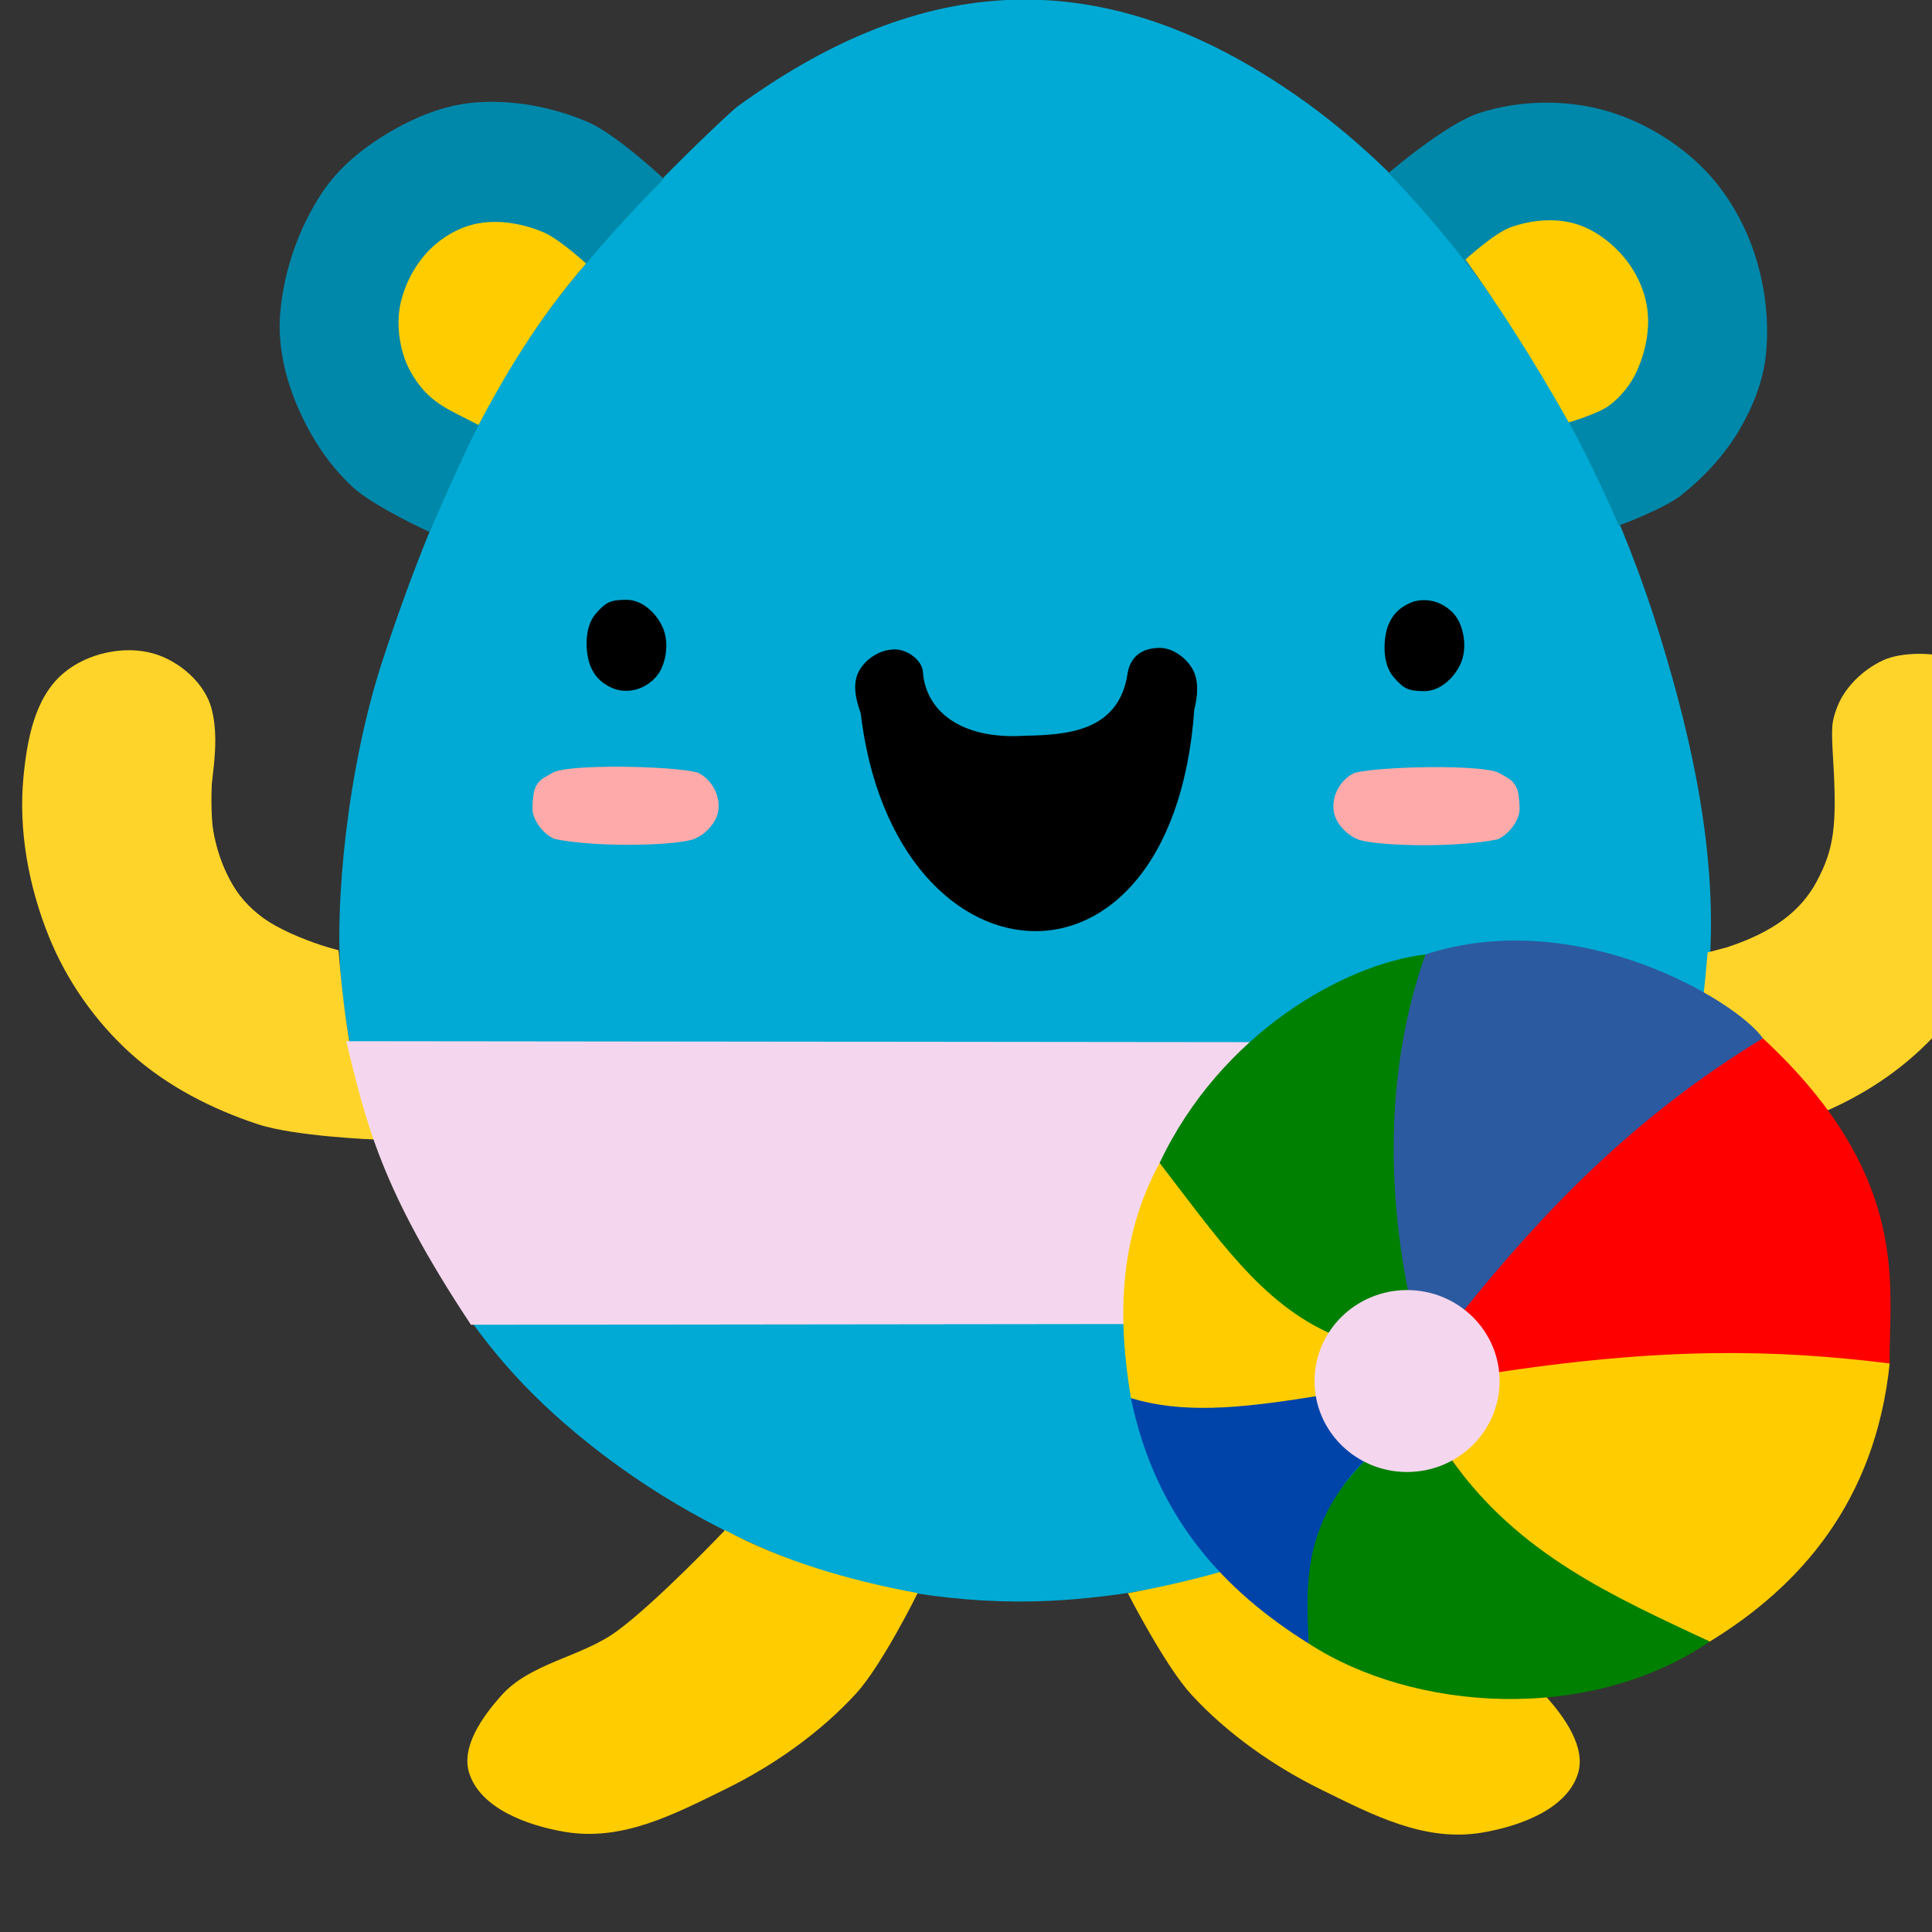 <?xml version="1.0" encoding="UTF-8" standalone="no"?>
<!-- Created with Inkscape (http://www.inkscape.org/) -->

<svg
   xmlns:dc="http://purl.org/dc/elements/1.1/"
   xmlns:cc="http://creativecommons.org/ns#"
   xmlns:rdf="http://www.w3.org/1999/02/22-rdf-syntax-ns#"
   xmlns:svg="http://www.w3.org/2000/svg"
   xmlns="http://www.w3.org/2000/svg"
   xmlns:sodipodi="http://sodipodi.sourceforge.net/DTD/sodipodi-0.dtd"
   xmlns:inkscape="http://www.inkscape.org/namespaces/inkscape"
   version="1.1"
   id="svg815"
   width="512"
   height="512"
   viewBox="0 0 512 512"
   sodipodi:docname="petPlay.svg"
   inkscape:version="0.92.2 (5c3e80d, 2017-08-06)">
  <rect x="0" y="0" width="512" height="512" fill="#333333" stroke="none"/>
  <defs
     id="defs819" />
  <sodipodi:namedview
     pagecolor="#ffffff"
     bordercolor="#666666"
     borderopacity="1"
     objecttolerance="10"
     gridtolerance="10"
     guidetolerance="10"
     inkscape:pageopacity="0"
     inkscape:pageshadow="2"
     inkscape:window-width="1600"
     inkscape:window-height="837"
     id="namedview817"
     showgrid="false"
     inkscape:zoom="0.65234375"
     inkscape:cx="510.02821"
     inkscape:cy="192.96487"
     inkscape:window-x="-8"
     inkscape:window-y="-8"
     inkscape:window-maximized="1"
     inkscape:current-layer="svg815" />
  <path
     style="fill:#00aad4;fill-opacity:1;stroke:none;stroke-width:1px;stroke-linecap:butt;stroke-linejoin:miter;stroke-opacity:1"
     d="m 195.496,28.181 c -1.397,0.86 -40.836,37.411 -56.765,63.028 -16.106,25.9 -28.289,56.029 -37.464,84.18 -9.004,27.626 -12.828,64.043 -10.824,85.124 2.465,25.921 10.058,47.229 21.283,68.301 11.305,21.222 23.236,35.646 37.735,48.287 18.561,16.183 40.494,29.088 63.617,37.557 21.416,7.843 46.601,11.011 69.346,9.329 30.296,-2.24 59.677,-10.484 84.714,-26.191 25.722,-16.137 48.268,-38.879 61.317,-61.317 13.976,-24.032 22.42,-51.992 24.527,-79.713 2.251,-29.615 -4.306,-59.753 -13.03,-88.144 C 430.453,137.711 416.233,107.813 397.796,81.246 383.476,60.61 366.096,41.452 345.677,26.826 288.945,-13.808 240.485,-4.438 195.496,28.181 Z"
     id="path829"
     inkscape:connector-curvature="0"
     sodipodi:nodetypes="csssssssssssssc"
     inkscape:export-xdpi="96"
     inkscape:export-ydpi="96" />
  <path
     style="fill:#ffcc00;stroke:none;stroke-width:1px;stroke-linecap:butt;stroke-linejoin:miter;stroke-opacity:1"
     d="m 192.13,405.502 c 0,0 -18.138,19.11 -28.725,26.828 -9.443,6.884 -22.874,8.323 -30.622,17.072 -4.915,5.551 -10.71,13.55 -8.401,20.595 3.07,9.363 15.49,13.785 25.202,15.446 15.298,2.616 28.887,-4.538 42.816,-11.381 12.426,-6.105 24.801,-14.727 34.415,-25.202 6.935,-7.555 16.371,-26.669 16.371,-26.669 -19.059,-3.523 -36.335,-8.83 -51.058,-16.689 z"
     id="path835"
     inkscape:connector-curvature="0"
     sodipodi:nodetypes="csssssscc"
     inkscape:export-xdpi="96"
     inkscape:export-ydpi="96" />
  <path
     style="fill:#ffcc00;stroke:none;stroke-width:1px;stroke-linecap:butt;stroke-linejoin:miter;stroke-opacity:1"
     d="m 349.803,407.047 c 0,0 18.713,17.755 29.299,25.473 9.443,6.884 22.874,8.323 30.622,17.072 4.915,5.551 10.71,13.55 8.401,20.595 -3.07,9.363 -15.49,13.785 -25.202,15.446 -15.298,2.616 -28.887,-4.538 -42.816,-11.381 -12.426,-6.105 -24.801,-14.727 -34.415,-25.202 -6.935,-7.555 -16.801,-26.828 -16.801,-26.828 19.059,-3.523 35.615,-8.274 50.913,-15.175 z"
     id="path835-6"
     inkscape:connector-curvature="0"
     sodipodi:nodetypes="csssssscc"
     inkscape:export-xdpi="96"
     inkscape:export-ydpi="96" />
  <path
     style="fill:#ffd42a;stroke:none;stroke-width:1px;stroke-linecap:butt;stroke-linejoin:miter;stroke-opacity:1"
     d="m 89.697,251.852 c 0,0 -19.253,-4.843 -25.744,-13.82 -4.903,-6.782 -7.106,-13.882 -8.13,-22.221 -0.824,-6.708 2.912,-17.664 0.271,-27.912 -1.754,-6.805 -8.442,-12.622 -15.175,-14.633 -7.927,-2.368 -17.801,-0.194 -24.118,5.149 -7.572,6.404 -9.601,17.5 -10.568,27.37 -1.402,14.292 1.383,29.235 6.775,42.545 4.723,11.66 12.333,22.472 21.679,30.893 9.523,8.58 21.43,14.681 33.602,18.698 9.948,3.283 31.164,4.065 31.164,4.065 -4.764,-14.694 -9.249,-29.762 -9.756,-50.133 z"
     id="path852"
     inkscape:connector-curvature="0"
     sodipodi:nodetypes="cssssssssscc"
     inkscape:export-xdpi="96"
     inkscape:export-ydpi="96" />
  <path
     style="opacity:1;fill:#ffd42a;fill-opacity:1;fill-rule:nonzero;stroke:none;stroke-width:0;stroke-linecap:round;stroke-miterlimit:4;stroke-dasharray:none;stroke-opacity:1;paint-order:stroke fill markers"
     d="M 85.911,300.784 C 74.006,299.609 69.927,298.657 60.672,294.89 36.527,285.062 19.653,267.381 11.494,243.362 7.205,230.733 5.986,222.484 6.499,209.555 c 0.81,-20.394 5.396,-29.745 17.204,-35.077 5.132,-2.317 14.499,-2.342 19.475,-0.051 5.539,2.55 10.276,7.368 12.187,12.397 1.516,3.988 1.601,5.134 1.058,14.3 -1.024,17.292 -0.195,23.354 4.362,31.904 4.274,8.018 11.734,13.506 23.725,17.451 l 5.187,1.374 c 1.556,18.783 4.099,35.257 9.015,48.895 0.524,1.367 0.685,1.366 -12.801,0.036 z"
     id="path854"
     inkscape:connector-curvature="0"
     sodipodi:nodetypes="csssscsssscccc"
     inkscape:export-xdpi="96"
     inkscape:export-ydpi="96" />
  <path
     style="fill:#000000;stroke:#000000;stroke-width:1px;stroke-linecap:butt;stroke-linejoin:miter;stroke-opacity:1"
     d="m 165.844,159.446 c -3.978,0.063 -4.966,0.53 -7.588,3.523 -3.211,3.665 -2.466,10.512 -1.355,13.278 1.12,2.786 2.929,4.512 5.691,5.691 2.077,0.886 4.666,0.809 6.775,0 2.269,-0.871 4.403,-2.67 5.42,-4.878 1.512,-3.283 1.825,-7.576 0.271,-10.839 -1.716,-3.605 -5.221,-6.838 -9.214,-6.775 z"
     id="path870"
     inkscape:connector-curvature="0"
     sodipodi:nodetypes="ssssssss"
     inkscape:export-xdpi="96"
     inkscape:export-ydpi="96" />
  <path
     style="fill:#000000;stroke:#000000;stroke-width:1px;stroke-linecap:butt;stroke-linejoin:miter;stroke-opacity:1"
     d="m 377.31,182.664 c -3.978,-0.063 -4.966,-0.53 -7.588,-3.523 -3.211,-3.665 -2.466,-10.512 -1.355,-13.278 1.12,-2.786 2.929,-4.512 5.691,-5.691 2.077,-0.886 4.666,-0.809 6.775,0 2.269,0.871 4.403,2.67 5.42,4.878 1.512,3.283 1.825,7.576 0.271,10.839 -1.716,3.605 -5.221,6.838 -9.214,6.775 z"
     id="path870-8"
     inkscape:connector-curvature="0"
     sodipodi:nodetypes="ssssssss"
     inkscape:export-xdpi="96"
     inkscape:export-ydpi="96" />
  <path
     style="fill:#000000;stroke:none;stroke-width:1px;stroke-linecap:butt;stroke-linejoin:miter;stroke-opacity:1"
     d="m 236.03,172.182 c -3.544,0.335 -7.225,2.98 -8.672,6.233 -1.662,3.737 -0.157,8.394 1.355,12.194 2.051,5.153 5.785,9.512 10.298,12.736 4.486,3.205 10.058,4.527 15.446,5.691 5.684,1.228 11.528,1.878 17.343,1.897 6.175,0.02 12.483,-0.226 18.427,-1.897 6.457,-1.815 13.1,-4.265 18.156,-8.672 3.589,-3.127 6.548,-7.347 7.859,-11.923 0.995,-3.475 1.486,-7.681 -0.271,-10.839 -1.68,-3.022 -5.214,-5.703 -8.672,-5.691 -3.583,0.013 -7.272,1.247 -8.401,6.233 -2.254,15.486 -15.451,16.629 -27.367,16.837 -16.646,1.07 -26.214,-6.4 -26.953,-16.945 -0.233,-3.318 -4.792,-6.527 -8.55,-5.854 z"
     id="path887"
     inkscape:connector-curvature="0"
     sodipodi:nodetypes="cssssssssssccsc"
     inkscape:export-xdpi="96"
     inkscape:export-ydpi="96" />
  <path
     style="fill:#ffaaaa;stroke:none;stroke-width:1px;stroke-linecap:butt;stroke-linejoin:miter;stroke-opacity:1"
     d="m 146.604,204.701 c -2.465,1.494 -3.746,1.685 -4.878,4.336 -0.439,1.028 -0.783,5.142 -0.542,6.233 0.651,2.948 2.967,5.744 5.691,7.046 11.655,2.414 32.872,1.735 37.125,0 2.596,-1.075 4.941,-3.343 5.962,-5.962 0.788,-2.021 0.574,-4.505 -0.271,-6.504 -0.921,-2.178 -2.715,-4.193 -4.878,-5.149 -7.319,-1.798 -34.001,-2.225 -38.209,0 z"
     id="path889"
     inkscape:connector-curvature="0"
     sodipodi:nodetypes="cssccsscc"
     inkscape:export-xdpi="96"
     inkscape:export-ydpi="96" />
  <path
     style="fill:#ffaaaa;stroke:none;stroke-width:1px;stroke-linecap:butt;stroke-linejoin:miter;stroke-opacity:1"
     d="m 397.202,204.809 c 2.465,1.494 3.746,1.685 4.878,4.336 0.439,1.028 0.783,5.142 0.542,6.233 -0.651,2.948 -2.967,5.744 -5.691,7.046 -11.655,2.414 -32.872,1.735 -37.125,0 -2.596,-1.075 -4.941,-3.343 -5.962,-5.962 -0.788,-2.021 -0.574,-4.505 0.271,-6.504 0.921,-2.178 2.715,-4.193 4.878,-5.149 7.319,-1.798 34.001,-2.225 38.209,0 z"
     id="path889-3"
     inkscape:connector-curvature="0"
     sodipodi:nodetypes="cssccsscc"
     inkscape:export-xdpi="96"
     inkscape:export-ydpi="96" />
  <path
     style="fill:#0088aa;stroke:none;stroke-width:1px;stroke-linecap:butt;stroke-linejoin:miter;stroke-opacity:1"
     d="m 175.903,47.369 c 0,0 -12.616,-11.808 -20.086,-15.017 -9.428,-4.05 -20.128,-6.045 -30.351,-5.149 -8.026,0.704 -15.851,3.99 -22.763,8.13 -6.693,4.009 -13.038,9.21 -17.343,15.717 -6.226,9.411 -10.157,20.733 -11.11,31.976 -0.65,7.665 0.975,15.606 3.794,22.763 3.416,8.671 8.582,17.001 15.446,23.305 5.687,5.223 20.324,11.877 20.324,11.877 13.313,-29.842 21.728,-52.603 62.089,-93.603 z"
     id="path906"
     inkscape:connector-curvature="0"
     sodipodi:nodetypes="cssssssscc"
     inkscape:export-xdpi="96"
     inkscape:export-ydpi="96" />
  <path
     style="fill:#ffcc00;stroke:none;stroke-width:1px;stroke-linecap:butt;stroke-linejoin:miter;stroke-opacity:1"
     d="m 155.308,69.829 c 0,0 -7.008,-6.433 -11.143,-8.209 -5.364,-2.304 -11.594,-3.453 -17.343,-2.439 -4.736,0.835 -9.303,3.408 -12.736,6.775 -3.841,3.765 -6.61,8.86 -7.859,14.091 -1.05,4.396 -0.699,9.203 0.542,13.549 1.055,3.695 3.114,7.175 5.691,10.027 2.302,2.547 5.328,4.429 8.401,5.962 1.866,0.931 5.962,3.047 5.962,3.047 6.967,-13.236 15.781,-28.132 28.487,-42.802 z"
     id="path908"
     inkscape:connector-curvature="0"
     sodipodi:nodetypes="cssssssscc"
     inkscape:export-xdpi="96"
     inkscape:export-ydpi="96" />
  <path
     style="fill:#0088aa;stroke:none;stroke-width:1px;stroke-linecap:butt;stroke-linejoin:miter;stroke-opacity:1"
     d="m 367.968,45.856 c 0,0 15.245,-13.106 24.151,-15.942 9.65,-3.073 20.462,-3.541 30.351,-1.355 9.744,2.155 19.101,7.187 26.557,13.82 6.608,5.878 11.734,13.694 14.904,21.95 3.563,9.278 5.063,19.649 4.065,29.538 -0.711,7.049 -3.447,13.95 -7.046,20.053 -3.932,6.669 -9.364,12.554 -15.446,17.343 -4.667,3.675 -16.484,8.017 -16.484,8.017 -14.68,-33.755 -33.401,-64.714 -61.051,-93.425 z"
     id="path910"
     inkscape:connector-curvature="0"
     sodipodi:nodetypes="cssssssscc"
     inkscape:export-xdpi="96"
     inkscape:export-ydpi="96" />
  <path
     style="fill:#ffcc00;stroke:none;stroke-width:1px;stroke-linecap:butt;stroke-linejoin:miter;stroke-opacity:1"
     d="m 388.371,68.777 c 0,0 7.563,-6.948 11.877,-8.513 5.276,-1.914 11.384,-2.549 16.801,-1.084 5.151,1.393 9.837,4.864 13.278,8.943 3.259,3.862 5.581,8.809 6.233,13.82 0.708,5.449 -0.479,11.238 -2.71,16.259 -1.593,3.584 -4.204,6.828 -7.317,9.214 -2.89,2.215 -10.793,4.527 -10.793,4.527 -9.915,-17.621 -18.897,-31.315 -27.37,-43.166 z"
     id="path912"
     inkscape:connector-curvature="0"
     sodipodi:nodetypes="csssssscc"
     inkscape:export-xdpi="96"
     inkscape:export-ydpi="96" />
  <path
     style="fill:#f4d7ee;stroke:none;stroke-width:1px;stroke-linecap:butt;stroke-linejoin:miter;stroke-opacity:1"
     d="m 91.738,275.928 c 5.4,21.933 9.056,38.926 33.07,75.147 l 294.687,-0.337 c 14.194,-17.905 20.549,-36.092 26.397,-56.031 1.756,-6.041 4.216,-18.395 4.216,-18.395 z"
     id="path914"
     inkscape:connector-curvature="0"
     sodipodi:nodetypes="cccccc"
     inkscape:export-xdpi="96"
     inkscape:export-ydpi="96" />
  <path
     style="fill:#000000;stroke:none;stroke-width:1px;stroke-linecap:butt;stroke-linejoin:miter;stroke-opacity:1"
     d="m 235.895,173.827 c -3.534,0.428 -7.145,3.168 -8.506,6.457 3.757,82.271 83.131,91.985 89.115,7.701 0.904,-3.499 1.284,-7.717 -0.554,-10.829 -1.759,-2.977 -5.361,-5.565 -8.817,-5.462 -3.581,0.107 -7.237,1.437 -8.235,6.45 -1.849,15.54 -15.012,17.026 -26.918,17.546 -16.612,1.504 -26.372,-5.713 -27.386,-16.235 -0.319,-3.311 -4.96,-6.399 -8.7,-5.629 z"
     id="path887-6"
     inkscape:connector-curvature="0"
     sodipodi:nodetypes="cccssccsc"
     inkscape:export-xdpi="96"
     inkscape:export-ydpi="96" />
  <path
     style="opacity:1;fill:#ffd42a;fill-opacity:1;fill-rule:nonzero;stroke:none;stroke-width:0;stroke-linecap:round;stroke-miterlimit:4;stroke-dasharray:none;stroke-opacity:1;paint-order:stroke fill markers"
     d="m 456.334,301.326 c 11.904,-1.174 15.984,-2.127 25.239,-5.894 24.145,-9.828 41.019,-27.508 49.178,-51.528 4.289,-12.628 5.508,-20.878 4.995,-33.807 -0.81,-20.394 -5.396,-29.745 -17.204,-35.077 -5.131,-2.317 -14.499,-2.342 -19.475,-0.051 -5.539,2.55 -10.276,7.368 -12.187,12.397 -1.516,3.988 -1.601,5.134 -1.058,14.3 1.024,17.292 0.195,23.354 -4.362,31.904 -4.274,8.018 -11.734,13.506 -23.725,17.451 l -5.187,1.374 c -1.556,18.783 -4.099,35.257 -9.015,48.895 -0.524,1.367 -0.685,1.366 12.801,0.036 z"
     id="path854-4"
     inkscape:connector-curvature="0"
     sodipodi:nodetypes="csssscsssscccc"
     inkscape:export-xdpi="96"
     inkscape:export-ydpi="96" />
  <ellipse
     style="opacity:1;fill:#ff0000;fill-opacity:1;fill-rule:nonzero;stroke:none;stroke-width:0;stroke-linecap:round;stroke-miterlimit:4;stroke-dasharray:none;stroke-opacity:1;paint-order:stroke fill markers"
     id="path9219"
     cx="385.344"
     cy="362.415"
     rx="34.144"
     ry="29.267" />
  <ellipse
     style="opacity:1;fill:#ffffff;fill-opacity:1;fill-rule:nonzero;stroke:none;stroke-width:0;stroke-linecap:round;stroke-miterlimit:4;stroke-dasharray:none;stroke-opacity:1;paint-order:stroke fill markers"
     id="path9223"
     cx="372.336"
     cy="366.751"
     rx="22.221"
     ry="22.763" />
  <path
     style="fill:#2c5aa0;stroke:none;stroke-width:1px;stroke-linecap:butt;stroke-linejoin:miter;stroke-opacity:1"
     d="m 373.42,343.446 c -23.125,-54.821 2.312,-89.048 4.336,-90.51 40.476,-13.167 82.662,12.475 89.426,22.221 -58.203,41.933 -62.535,57.648 -79.67,72.625 -4.697,-2.564 -9.394,-4.633 -14.091,-4.336 z"
     id="path9234"
     inkscape:connector-curvature="0"
     sodipodi:nodetypes="ccccc" />
  <path
     style="fill:#ff0000;stroke:none;stroke-width:1px;stroke-linecap:butt;stroke-linejoin:miter;stroke-opacity:1"
     d="m 387.511,347.782 c 21.335,-26.529 45.429,-51.831 79.67,-72.625 40.008,37.083 33.239,66.589 33.602,86.174 -34.687,-3.427 -70.094,-2.535 -106.227,2.71 0.514,-6.374 -3.344,-11.291 -7.046,-16.259 z"
     id="path9236"
     inkscape:connector-curvature="0"
     sodipodi:nodetypes="ccccc" />
  <path
     style="fill:#ffcc00;stroke:none;stroke-width:1px;stroke-linecap:butt;stroke-linejoin:miter;stroke-opacity:1"
     d="m 394.557,364.041 c 45.619,-7.07 75.656,-6.505 106.227,-2.71 -3.825,36.646 -23.816,59.117 -47.694,73.708 -25.605,-11.376 -50.393,-21.958 -68.831,-48.778 9.486,-4.813 10.835,-13.113 10.298,-22.221 z"
     id="path9238"
     inkscape:connector-curvature="0"
     sodipodi:nodetypes="ccccc" />
  <path
     style="fill:#008000;stroke:none;stroke-width:1px;stroke-linecap:butt;stroke-linejoin:miter;stroke-opacity:1"
     d="m 373.42,343.446 c -7.264,-0.799 -14.339,2.643 -20.053,10.297 -23.155,-9.289 -34.473,-30.457 -46.068,-45.526 16.224,-34.361 49,-52.762 70.457,-55.281 -10.646,30.038 -10.115,62.568 -4.336,90.51 z"
     id="path9240"
     inkscape:connector-curvature="0"
     sodipodi:nodetypes="ccccc" />
  <path
     style="fill:#ffcc00;stroke:none;stroke-width:1px;stroke-linecap:butt;stroke-linejoin:miter;stroke-opacity:1"
     d="m 353.367,353.744 c -3.252,6.142 -4.336,12.285 -3.252,18.427 -14.619,0.846 -21.346,6.715 -50.404,-1.626 -3.573,-21.386 -3.221,-42.379 7.588,-62.327 14.944,19.15 26.802,37.329 46.068,45.526 z"
     id="path9242"
     inkscape:connector-curvature="0"
     sodipodi:nodetypes="ccccc" />
  <path
     style="fill:#0044aa;stroke:none;stroke-width:1px;stroke-linecap:butt;stroke-linejoin:miter;stroke-opacity:1"
     d="m 349.54,369.871 c 2.082,7.649 6.358,12.618 12.498,16.933 -14.055,13.134 -15.167,30.764 -15.175,48.778 -22.21,-13.847 -40.558,-33.234 -47.152,-65.037 13.433,3.926 27.355,3.04 49.829,-0.673 z"
     id="path9244"
     inkscape:connector-curvature="0"
     sodipodi:nodetypes="ccccc" />
  <path
     style="fill:#008000;stroke:none;stroke-width:1px;stroke-linecap:butt;stroke-linejoin:miter;stroke-opacity:1"
     d="m 384.26,386.262 -22.221,0.542 c -16.581,16.474 -16.09,32.595 -15.175,48.778 27.731,18.007 74.164,21.264 106.227,-0.542 -25.142,-11.863 -50.699,-22.894 -68.831,-48.778 z"
     id="path9246"
     inkscape:connector-curvature="0"
     sodipodi:nodetypes="ccccc" />
  <ellipse
     style="opacity:1;fill:#f4d7ee;fill-opacity:1;fill-rule:nonzero;stroke:none;stroke-width:0;stroke-linecap:round;stroke-miterlimit:4;stroke-dasharray:none;stroke-opacity:1;paint-order:stroke fill markers"
     id="path9223-8"
     cx="372.886"
     cy="365.988"
     rx="24.52"
     ry="24.104" />
</svg>
